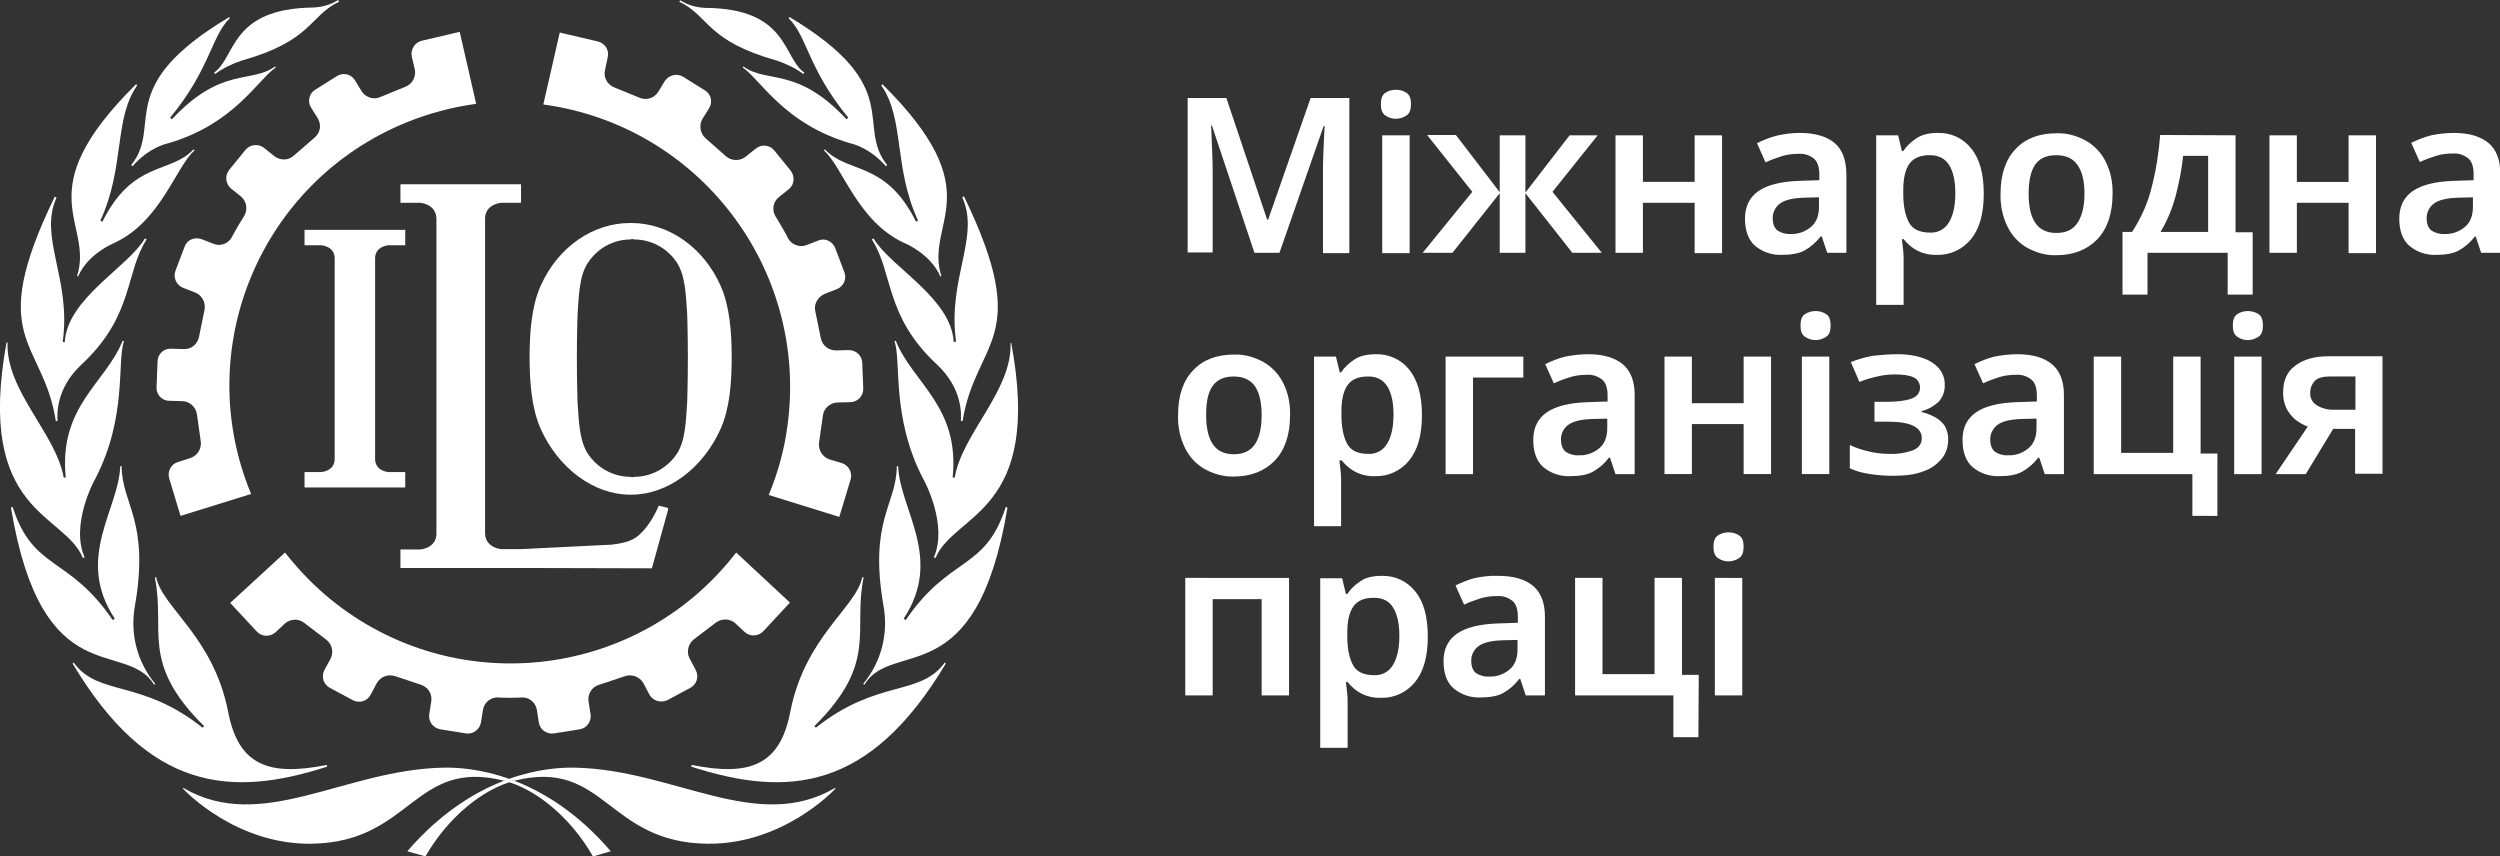 <svg xmlns="http://www.w3.org/2000/svg" xml:space="preserve" id="lockup" x="0" y="0" version="1.1" viewBox="0 0 729.8 250"><rect x="0" y="0" width="729.8" height="250" fill="#333333" stroke="none"/><style>.st0{fill:#fff}</style><path d="M69.4 66.1c-1.2 2.1-1.7 3.1-1.7 3.1-1 1.9-3.3 2.8-5.3 2l-3.6-1.4c-2-.7-4.2.2-4.9 2.2l-2.7 7.1c-.7 2 .3 4.1 2.2 4.9l3.6 1.4c2 .8 3.1 2.9 2.7 5.1l-1.6 7.8c-.4 2.1-2.2 3.7-4.4 3.6l-3.8-.1c-2.1-.1-3.9 1.6-3.9 3.7l-.3 7.6c-.1 2.1 1.6 3.9 3.7 3.9l3.9.1c2.2.1 3.9 1.8 4.2 3.9l1.1 7.8c.3 2.1-.9 4.2-3 4.9l-3.7 1.2c-2 .6-3.1 2.7-2.5 4.8l3.3 10.9 20.6-6.4c-17.6-42.4 2.7-91 45.2-108.4 6.6-2.7 13.4-4.5 20.5-5.5l-4.8-21-11.1 2.6c-2 .5-3.3 2.5-2.9 4.6l.9 3.8c.4 2.1-.7 4.2-2.7 5l-7.3 3c-2 .9-4.3.2-5.5-1.6l-2-3.3c-1.1-1.8-3.5-2.3-5.2-1.2l-6.4 4c-1.8 1.1-2.3 3.5-1.2 5.2l2 3.2c1.1 1.9.7 4.2-1 5.6l-6 5.2c-1.6 1.5-4 1.5-5.7.2l-3-2.4c-1.6-1.3-4-1.1-5.4.5l-4.8 5.9c-1.3 1.6-1.1 4 .5 5.4l3 2.4c1.6 1.4 2 3.8.9 5.6 0 .1-.6 1-1.9 3.1m79.4 137.6c2.5 0 3.5-.1 3.5-.1 2.1-.1 4 1.4 4.4 3.5l.6 3.8c.3 2.1 2.3 3.5 4.4 3.2l7.5-1.2c2.1-.3 3.5-2.3 3.2-4.4l-.6-3.8c-.3-2.1 1-4.2 3.1-4.8l7.5-2.5c2-.7 4.3.1 5.4 2l1.8 3.4c1 1.8 3.3 2.5 5.2 1.6l6.7-3.6c1.9-1 2.6-3.3 1.6-5.2l-1.8-3.4c-1-1.9-.4-4.3 1.3-5.6l6.3-4.8c1.7-1.3 4.1-1.3 5.7.1l2.8 2.6c1.5 1.4 3.9 1.3 5.4-.2l7.8-8.4-15.7-14.6c-28.1 36.4-80.3 43.1-116.7 15-5.6-4.3-10.6-9.4-15-15l-16 14.7 7.8 8.4c1.4 1.5 3.8 1.6 5.4.2l2.8-2.6c1.6-1.4 4-1.5 5.7-.1l6.3 4.8c1.7 1.3 2.3 3.6 1.3 5.6l-1.8 3.3c-1 1.9-.3 4.2 1.6 5.2l6.7 3.6c1.9 1 4.2.3 5.2-1.6l1.8-3.4c1.1-1.9 3.3-2.7 5.4-2l7.5 2.5c2.1.7 3.3 2.7 3 4.8l-.6 3.8c-.3 2.1 1.1 4 3.2 4.4l7.5 1.2c2.1.3 4-1.1 4.4-3.2l.6-3.8c.4-2.1 2.3-3.6 4.4-3.5-.1 0 .9.1 3.4.1m79.4-137.5c-1.2-2.1-1.8-3-1.8-3-1.1-1.8-.8-4.2.9-5.6l3-2.4c1.6-1.3 1.8-3.7.5-5.4l-4.8-5.9c-1.3-1.6-3.7-1.9-5.4-.5l-3 2.4c-1.7 1.3-4.1 1.2-5.7-.2l-5.9-5.2c-1.6-1.4-2-3.8-1-5.6l2-3.2c1.1-1.8.6-4.1-1.2-5.2l-6.4-4c-1.8-1.1-4.1-.5-5.3 1.2l-2 3.3c-1.2 1.8-3.5 2.5-5.5 1.6l-7.3-3c-2-.8-3.2-2.9-2.7-5l.8-3.8c.5-2.1-.8-4.1-2.9-4.6l-11.1-2.6-4.8 21c45.5 6.2 77.4 48 71.3 93.6-.9 7-2.8 13.9-5.5 20.4l20.6 6.4 3.3-10.9c.6-2-.5-4.1-2.5-4.8l-3.7-1.1c-2-.7-3.3-2.7-3-4.9l1.1-7.8c.2-2.1 2-3.8 4.2-3.9l3.9-.1c2.1-.1 3.7-1.8 3.7-3.9l-.3-7.6c-.1-2.1-1.8-3.7-3.9-3.7l-3.8.1c-2.2 0-4-1.5-4.4-3.6l-1.6-7.8c-.5-2.1.7-4.2 2.7-5.1l3.6-1.4c2-.8 2.9-3 2.2-4.9l-2.7-7.1c-.8-2-3-3-4.9-2.2l-3.6 1.4c-2 .7-4.3-.2-5.3-2.1-.1-.3-.6-1.2-1.8-3.3M29.7 64.4l-.1.2zm32.8-43.2.3.4c2.3-1.7 5-3 7.7-3.9C91.2 11.9 90.2 4.7 99 .5l-.3-.5c-2.2 1.4-4.7 2.1-7.3 2.2-24.3.3-22.5 14.5-28.9 19" class="st0"/><path d="m38.3 48.2.4.3c4.9-5.5 9.7-6.5 10.5-6.7 19.3-5.7 26-18.5 31.3-22.1l-.2-.3c-7.1 5.1-15.6-.1-30.1 15.4-.1.1-.5-.5-.5-.5 11.7-14.2 12-23.8 17.4-29l-.2-.3C32.7 25.4 47.7 36.5 38.3 48.2" class="st0"/><path d="M39.7 24.6c-32.2 31.9-12.2 40.1-17.2 56l.3.1c2.9-6.7 10.4-9.7 10.6-9.8 13.6-6.3 17.9-22.2 23.4-27l-.3-.3c-6.7 7.2-17.7 3.2-26.6 21.1 0 .1-.6-.3-.6-.3C36.5 48.8 33.2 34.7 40 25c0-.2-.1-.3-.3-.4" class="st0"/><path d="M16.3 122.9h.5c-.1-1.8-.6-9.4 7-16.5 15.3-14.2 12.7-26.8 19-36.5l-.5-.3C37.4 78 19.6 87.1 18.9 99.9c-.2 0-.4 0-.6-.1 2.6-18.3-7.1-30.5-1.8-42.1-.2-.1-.3-.2-.5-.3-20.5 42.1-3.5 41.5.3 65.5" class="st0"/><path d="m24.2 162.9.5-.2c-4.2-9.5 2.8-22.5 3.2-23.1 9.3-18 6.2-34.3 8.3-40l-.4-.1c-5 12.4-18.7 19.1-16.6 39.9h-.6C16.3 126.5 1.7 114.1 2.2 100h-.3c-9.1 50 16.9 49.6 22.3 62.9" class="st0"/><path d="m45 199.9.3-.3c-5.3-6.4-7.4-14.7-5.9-22.8 4.3-24.9-3.8-29.4-3.9-40.7h-.4c-.4 12.6-13.3 26.8-1.6 44.5l-.6.4C20 162.1 9.7 166.7 3.7 148c-.2 0-.4.1-.5.2 9.1 54.8 33.5 38.1 41.8 51.7" class="st0"/><path d="m95.5 223.8-.1-.5c-17 3.4-25.8.1-28.8-15.5-4.3-22-19.3-30.5-21-39.3-.1 0-.3 0-.4.1 3.2 15.5-4.4 24.8 14.4 43.4l-.5.4c-18-14.3-30.4-9-37.6-19l-.3.3c22.2 37.2 46.1 39.2 74.3 30.1" class="st0"/><path d="m53.4 230.2.1-.2c22.9 13.4 46.9-5.3 75.8-5.9 7.3-.2 29.1 1.2 49 24.4l-5.2 1.5c-6.6-11.5-16.8-19.8-26-22.1-26.4-6.6-26.9 18-56.2 18.4-21.8.3-36.7-15.2-37.5-16.1M267.6 64.4c.1.1.1.2.1.2 0-.1-.1-.2-.1-.2" class="st0"/><path d="M267.6 64.4c.1.1.1.2.1.2 0-.1-.1-.2-.1-.2m-237.9 0-.1.2z" class="st0"/><path d="M267.6 64.4c.1.1.1.2.1.2 0-.1-.1-.2-.1-.2m-32.8-43.2-.3.4c-2.3-1.7-5-3-7.7-3.9-20.7-5.8-19.7-13-28.5-17.2l.3-.4c2.2 1.4 4.7 2.1 7.3 2.2 24.3.2 22.5 14.4 28.9 18.9" class="st0"/><path d="m259 48.2-.4.3c-4.9-5.5-9.7-6.5-10.5-6.7-19.3-5.7-26-18.5-31.3-22.1l.2-.3c7.1 5.1 15.6-.1 30.1 15.4.1.1.5-.5.5-.5-11.7-14.2-12-23.8-17.4-29l.3-.3c34.1 20.4 19.1 31.5 28.5 43.2" class="st0"/><path d="M257.6 24.6c32.2 31.9 12.2 40.1 17.2 56l-.3.1c-2.9-6.7-10.4-9.7-10.6-9.8-13.6-6.3-17.9-22.2-23.4-27l.3-.3c6.7 7.2 17.7 3.2 26.6 21.1 0 .1.6-.3.6-.3-7.2-15.6-3.9-29.7-10.7-39.4.1-.2.2-.3.3-.4" class="st0"/><path d="M281 122.9h-.5c.1-1.8.6-9.4-7-16.5-15.3-14.2-12.7-26.8-19-36.5l.5-.3c4.9 8.3 22.7 17.4 23.4 30.2.2 0 .5 0 .7-.1-2.6-18.3 7.1-30.5 1.8-42.1.2-.1.3-.2.5-.3 20.4 42.2 3.5 41.6-.4 65.6" class="st0"/><path d="m273.1 162.9-.5-.2c4.2-9.5-2.8-22.5-3.2-23.1-9.3-18-6.2-34.3-8.3-40l.4-.1c5 12.4 18.7 19.1 16.6 39.9h.6c2.2-12.9 16.8-25.3 16.3-39.3h.2c9.3 49.9-16.6 49.5-22.1 62.8" class="st0"/><path d="m252.3 199.9-.3-.3c5.3-6.4 7.4-14.7 5.9-22.8-4.3-24.9 3.8-29.4 3.9-40.7h.4c.4 12.6 13.3 26.8 1.6 44.5l.6.4c12.9-18.9 23.2-14.3 29.2-33 .2 0 .4.1.5.2-9.1 54.8-33.5 38.1-41.8 51.7" class="st0"/><path d="m201.8 223.8.1-.5c17 3.4 25.8.1 28.8-15.5 4.3-22 19.3-30.5 21-39.3.1 0 .3 0 .4.1-3.2 15.5 4.4 24.8-14.4 43.4l.5.4c18-14.3 30.4-9 37.6-19l.3.3c-22.2 37.2-46.1 39.2-74.3 30.1" class="st0"/><path d="m243.9 230.2-.1-.2c-22.9 13.4-46.9-5.3-75.9-5.9-7.3-.2-29 1.2-49 24.4l5.3 1.5c6.6-11.5 16.8-19.7 26-22.1 26.4-6.6 26.9 18 56.2 18.4 21.8.3 36.7-15.2 37.5-16.1M29.7 64.4l-.1.2zm0 0-.1.2zm237.9 0c.1.1.1.2.1.2 0-.1-.1-.2-.1-.2m-83.3.7h-.4c-10.7 0-21 6.9-26.1 18.4-2.6 5.8-3.2 13.4-3.2 20.8s.6 14.9 3.2 20.8c5.1 11.5 15.5 19.3 26.1 19.3h.4c10.7 0 21-7.8 26.1-19.3 2.6-5.8 3.2-13.4 3.2-20.8s-.6-14.9-3.2-20.8C205.3 72 195 65.1 184.3 65.1m16.5 39.6c0 6.9-.2 12.8-.2 12.8-.4 5.6-.5 11.3-3.1 15.1-2.8 4.1-7.4 6.6-12.4 6.6l-.2.1h-.6l-.2-.1c-5 0-9.6-2.5-12.4-6.6-2.6-3.9-2.7-9.5-3.1-15.1 0 0-.2-5.9-.2-12.7v-.3c0-6.9.2-12.8.2-12.8.4-5.6.5-11.3 3.1-15.1 2.8-4.2 7.4-6.7 12.4-6.7l.2-.1h.6l.2.1c5 0 9.6 2.5 12.4 6.6 2.6 3.9 2.7 9.5 3.1 15.1 0 0 .2 5.9.2 12.7z" class="st0"/><path d="M192.3 147.6s-2.1 5.5-6 8.8c-2.1 1.8-5.3 2.3-7.8 2.6l-26.4 1.3h-5.8s-4.4-.3-4.7-4.4V63.6c.2-4.1 4.7-4.4 4.7-4.4h5.8v-5.4h-35.2v5.4h5.8s4.4.3 4.7 4.4V156c-.2 4.1-4.7 4.4-4.7 4.4h-5.8v5.4h35.2l38.2.1 4.7-17v-.6z" class="st0"/><path d="M109.5 75.2c.2-3.4 3.9-3.6 3.9-3.6h4.9v-4.5H88.9v4.5h4.9s3.7.2 3.9 3.6v59c-.2 3.4-3.9 3.6-3.9 3.6h-4.9v4.5h29.4v-4.5h-4.9s-3.7-.2-3.9-3.6zm256.7-1.4-12.4-37.1h-.3c.1.8.2 2 .2 3.6.1 1.5.1 3.2.2 5s.1 3.5.1 5v23.4h-7.3V28.6H358l11.9 35.5h.3l12.4-35.5h11.3v45.3h-7.7V50c0-1.4 0-3 .1-4.7s.1-3.3.2-4.9.1-2.7.2-3.6h-.3l-12.9 37zm41.3-47.6c1.1 0 2.2.3 3.1.9s1.3 1.7 1.3 3.3-.4 2.7-1.3 3.3c-1.9 1.3-4.4 1.3-6.2 0-.9-.6-1.3-1.7-1.3-3.3s.4-2.7 1.3-3.3 2-.9 3.1-.9m4 13.3v34.4h-8V39.5zm54.9 0L453.2 56l14.4 17.8H459l-13.7-17.4v17.4h-7.5V56.4L424 73.8h-8.7L429.8 56l-13.2-16.6h8.4l12.8 16.7V39.5h7.5v16.7l12.9-16.7zm13.2 0v13.6h15.1V39.5h8v34.4h-8V59.2h-15.1v14.6h-8V39.5zm45.8-.7c4.4 0 7.8 1 10.1 2.9s3.4 4.9 3.5 9v23.1h-5.6l-1.6-4.8h-.3c-1.3 1.7-2.9 3.1-4.7 4.1-1.6.9-3.9 1.3-6.7 1.3-2.8.1-5.5-.8-7.7-2.6-2-1.7-3-4.4-3-8 0-3.5 1.3-6.2 3.9-8s6.5-2.8 11.8-3l6-.2V51c0-2.2-.5-3.8-1.6-4.7-1.2-1-2.8-1.5-4.4-1.4-1.7 0-3.4.2-5 .7s-3.2 1.1-4.7 1.8l-2.5-5.6c1.8-.9 3.8-1.7 5.8-2.2 2.1-.5 4.4-.8 6.7-.8m5.6 18.8-4.2.1c-3.5.1-5.9.7-7.3 1.8-1.3 1-2.1 2.7-2 4.3 0 1.6.5 2.8 1.4 3.5 1.1.7 2.4 1.1 3.8 1 2.1.1 4.2-.6 5.9-2 1.6-1.3 2.4-3.3 2.4-5.9zm34.7-18.8c3.8-.1 7.3 1.5 9.7 4.5 2.5 3 3.7 7.4 3.7 13.3s-1.3 10.3-3.8 13.3c-2.4 2.9-6 4.6-9.8 4.5-2.1.1-4.3-.4-6.1-1.4-1.4-.8-2.7-1.9-3.7-3.2h-.5c.1.8.2 1.7.3 2.6s.2 1.8.2 2.7V89h-8V39.5h6.4l1.1 4.6h.4c1-1.5 2.3-2.7 3.8-3.7 1.6-1.1 3.7-1.6 6.3-1.6m-2.3 6.5c-2.8 0-4.8.8-6 2.5s-1.8 4.2-1.8 7.7v1c0 3.7.6 6.5 1.7 8.5s3.2 2.9 6.2 2.9c2.3.1 4.4-1.1 5.5-3.1q1.8-3 1.8-8.4c0-3.5-.6-6.3-1.8-8.2s-3-2.9-5.6-2.9m53.3 11.3c0 5.7-1.5 10.1-4.4 13.2-3 3.1-7 4.7-12 4.7-2.9.1-5.8-.7-8.4-2.1-2.5-1.4-4.5-3.5-5.8-6.1-1.5-3-2.2-6.3-2.1-9.7 0-5.7 1.5-10.1 4.4-13.1 2.9-3.1 6.9-4.6 12-4.6 2.9-.1 5.8.7 8.4 2.1 2.5 1.4 4.5 3.5 5.8 6 1.5 2.9 2.2 6.2 2.1 9.6m-24.5 0c0 3.6.6 6.4 1.9 8.4s3.4 3 6.2 3c2.9 0 4.9-1 6.2-3s2-4.8 2-8.4-.6-6.4-2-8.4-3.4-2.9-6.3-2.9-4.9 1-6.2 2.9q-1.8 2.85-1.8 8.4m60.4-17.1v28.3h5V86h-7.3V73.8h-23.4V86h-7.3V67.7h2.8c2.6-4 4.6-8.4 5.7-13 1.3-5 2.1-10.1 2.5-15.3zm-8 6h-7.3c-.4 4-1.2 7.9-2.2 11.8-1 3.6-2.4 7.1-4.4 10.4h13.9zm25.9-6v13.6h15.1V39.5h8v34.4h-8V59.2h-15.1v14.6h-8V39.5zm45.8-.7c4.4 0 7.8 1 10.1 2.9s3.5 4.9 3.5 9v23.1h-5.6l-1.6-4.8h-.2c-1.3 1.7-2.9 3.1-4.7 4.1-1.6.9-3.9 1.3-6.7 1.3-2.8.1-5.5-.8-7.7-2.6-2-1.7-3-4.4-3-8 0-3.5 1.3-6.2 3.9-8s6.5-2.8 11.8-3l6-.2v-1.7c0-2.2-.5-3.8-1.6-4.7-1.3-1-2.8-1.5-4.4-1.4-1.7 0-3.4.2-5 .7s-3.2 1.1-4.7 1.8l-2.5-5.6c1.8-.9 3.8-1.7 5.8-2.2 2-.4 4.3-.7 6.6-.7m5.6 18.8-4.2.1c-3.5.1-5.9.7-7.3 1.8-1.3 1-2.1 2.7-2 4.3 0 1.6.5 2.8 1.4 3.5 1.1.7 2.4 1.1 3.8 1 2.1.1 4.2-.6 5.9-2 1.6-1.3 2.4-3.3 2.4-5.9zm-345.3 63.6c0 5.7-1.5 10.1-4.4 13.2-3 3.1-7 4.7-12 4.7-2.9.1-5.8-.7-8.4-2.1-2.5-1.4-4.5-3.5-5.8-6.1-1.5-3-2.2-6.3-2.1-9.7 0-5.7 1.5-10.1 4.4-13.1 2.9-3.1 6.9-4.6 12-4.6 2.9-.1 5.8.7 8.4 2.1 2.5 1.4 4.5 3.5 5.8 6 1.5 2.9 2.2 6.2 2.1 9.6m-24.5 0c0 3.6.6 6.4 1.9 8.4s3.4 3 6.2 3 4.9-1 6.2-3 1.9-4.8 1.9-8.4-.6-6.4-1.9-8.4c-1.3-1.9-3.4-2.9-6.3-2.9s-4.9 1-6.2 2.9-1.8 4.7-1.8 8.4m49.6-17.8c3.7-.1 7.3 1.5 9.7 4.5s3.7 7.4 3.7 13.3-1.3 10.3-3.8 13.3c-2.4 2.9-6 4.6-9.8 4.5-2.1.1-4.3-.4-6.1-1.4-1.4-.8-2.7-1.9-3.7-3.2h-.7c.1.8.2 1.7.3 2.6s.2 1.8.2 2.7v13.9h-7.9v-49.5h6.4l1.1 4.6h.4c1-1.5 2.3-2.7 3.8-3.7 1.6-1.1 3.7-1.6 6.4-1.6m-2.3 6.5c-2.8 0-4.8.8-6 2.5s-1.8 4.2-1.8 7.7v1c0 3.7.6 6.5 1.7 8.5s3.2 2.9 6.2 2.9c2.3.1 4.4-1.1 5.5-3.1q1.8-3 1.8-8.4c0-3.5-.6-6.3-1.8-8.2s-3-2.9-5.6-2.9m45.3-5.8v6.1H430v28.2h-8v-34.3zm18.9-.7c4.4 0 7.8 1 10.1 2.9s3.5 4.9 3.5 9v23.1h-5.6l-1.6-4.8h-.3c-1.3 1.7-2.9 3.1-4.7 4.1-1.6.9-3.9 1.3-6.7 1.3-2.8.1-5.5-.8-7.7-2.6-2-1.7-3-4.4-3-8 0-3.5 1.3-6.2 3.9-8s6.5-2.8 11.8-3l6-.2v-1.7c0-2.2-.5-3.8-1.6-4.7-1.3-1-2.8-1.5-4.4-1.4-1.7 0-3.4.2-5 .7s-3.2 1.1-4.7 1.8l-2.5-5.6c1.8-.9 3.8-1.7 5.8-2.2 2.1-.4 4.4-.7 6.7-.7m5.6 18.8-4.2.1c-3.5.1-5.9.7-7.3 1.8-1.3 1-2.1 2.7-2 4.3 0 1.6.5 2.8 1.4 3.5 1.1.7 2.4 1.1 3.8 1 2.1.1 4.2-.6 5.9-2 1.6-1.3 2.4-3.3 2.4-5.9zm24.7-18.1v13.6H509v-13.6h8v34.3h-8v-14.6h-15.1v14.6h-8v-34.3zM530 90.8c1.1 0 2.2.3 3.1.9s1.3 1.7 1.3 3.3-.4 2.7-1.3 3.3c-1.9 1.3-4.4 1.3-6.2 0-.9-.6-1.3-1.7-1.3-3.3s.4-2.7 1.3-3.3 2-.9 3.1-.9m4 13.3v34.3h-8v-34.3zm20.1-.7c2.3 0 4.7.3 6.9 1 1.9.6 3.6 1.6 4.9 3 1.2 1.4 1.9 3.2 1.8 5 .1 1.8-.6 3.6-1.8 4.9-1.4 1.3-3 2.2-4.9 2.7v.3q1.95.45 3.9 1.5c1.1.6 2.1 1.5 2.8 2.5.7 1.3 1.1 2.7 1 4.2 0 1.9-.6 3.7-1.7 5.2-1.4 1.7-3.2 3.1-5.3 3.8-2.4 1-5.4 1.4-9.1 1.4-2.4 0-4.9-.2-7.2-.6-1.9-.3-3.7-.8-5.4-1.6v-6.8c1.7.8 3.4 1.4 5.2 1.8 2.2.6 4.4.8 6.6.8 2.2.1 4.4-.3 6.5-1q2.7-1.05 2.7-3.6c0-3.2-3.3-4.8-9.8-4.8h-4v-5.8h3.5q4.65 0 7.2-.9c1.7-.6 2.6-1.7 2.6-3.3 0-1.2-.7-2.4-1.8-2.9-1.2-.6-3-.9-5.5-.9-1.8 0-3.5.2-5.2.6-1.8.4-3.5.9-5.2 1.6l-2.5-5.8c2-.8 4.1-1.4 6.2-1.8 2.6-.3 5.1-.5 7.6-.5m34.8 0c4.4 0 7.8 1 10.1 2.9s3.5 4.9 3.5 9v23.1h-5.6l-1.6-4.8h-.3c-1.3 1.7-2.9 3.1-4.7 4.1-1.6.9-3.9 1.3-6.7 1.3-2.8.1-5.5-.8-7.7-2.6-2-1.7-3-4.4-3-8 0-3.5 1.3-6.2 3.9-8s6.5-2.8 11.8-3l6-.2v-1.7c0-2.2-.5-3.8-1.6-4.7-1.3-1-2.8-1.5-4.4-1.4-1.7 0-3.4.2-5 .7s-3.2 1.1-4.7 1.8l-2.5-5.6c1.8-.9 3.8-1.7 5.8-2.2 2.1-.4 4.4-.7 6.7-.7m5.6 18.8-4.2.1c-3.5.1-5.9.7-7.3 1.8-1.3 1-2.1 2.7-2 4.3 0 1.6.5 2.8 1.4 3.5 1.1.7 2.4 1.1 3.8 1 2.1.1 4.2-.6 5.9-2 1.6-1.3 2.4-3.3 2.4-5.9zm52.8 28.4H640v-12.2h-28.8v-34.3h8v28.1h15.2v-28.1h8v28.3h4.9zm8.9-59.8c1.1 0 2.2.3 3.1.9s1.3 1.7 1.3 3.3-.4 2.7-1.3 3.3c-1.9 1.3-4.4 1.3-6.2 0-.9-.6-1.3-1.7-1.3-3.3s.4-2.7 1.3-3.3 2-.9 3.1-.9m4 13.3v34.3h-8v-34.3zm12.9 34.3h-8.8l9.4-13.9c-1.3-.4-2.4-1.1-3.5-1.9q-1.65-1.35-2.7-3.3c-.7-1.5-1.1-3.2-1-4.9 0-3.4 1.2-6 3.6-7.7q3.6-2.7 9.6-2.7h15.8v34.3h-8v-13.1h-6.4zm1.3-23.8c-.1 1.5.6 2.9 1.9 3.7 1.5.9 3.3 1.4 5 1.3h6.3v-9.7h-7.5c-2 0-3.5.4-4.4 1.3-.8.9-1.3 2.1-1.3 3.4m-298.1 54.1V203h-8v-28.1H354V203h-8v-34.3zm27.1-.6c3.7-.1 7.3 1.5 9.7 4.5 2.5 3 3.7 7.4 3.7 13.3s-1.3 10.3-3.8 13.3c-2.4 2.9-6 4.6-9.8 4.5-2.1.1-4.3-.4-6.1-1.4-1.4-.8-2.7-1.9-3.7-3.2h-.5c.1.8.2 1.7.3 2.6s.2 1.8.2 2.7v13.9h-8v-49.5h6.4l1.1 4.6h.4c1-1.5 2.3-2.7 3.8-3.7 1.5-1.1 3.6-1.6 6.3-1.6m-2.3 6.4c-2.8 0-4.8.8-6 2.5s-1.8 4.2-1.8 7.7v1c0 3.7.6 6.5 1.7 8.5s3.2 2.9 6.2 2.9c2.3.1 4.4-1.1 5.5-3.1q1.8-3 1.8-8.4c0-3.5-.6-6.3-1.8-8.2-1.1-1.9-3-2.9-5.6-2.9m36.3-6.4c4.4 0 7.8 1 10.1 2.9s3.5 4.9 3.5 9v23h-5.6l-1.6-4.8h-.3c-1.3 1.7-2.9 3.1-4.7 4.1-1.6.9-3.9 1.3-6.7 1.3-2.8.1-5.5-.8-7.7-2.6-2-1.7-3-4.4-3-8 0-3.5 1.3-6.2 3.9-8s6.5-2.8 11.8-3l6-.2v-1.7c0-2.2-.5-3.8-1.6-4.7-1.3-1-2.8-1.5-4.4-1.4-1.7 0-3.4.2-5 .7s-3.2 1.1-4.7 1.8l-2.5-5.6c1.8-.9 3.8-1.7 5.8-2.2 2.1-.4 4.4-.7 6.7-.6m5.6 18.7-4.2.1c-3.5.1-5.9.7-7.3 1.8-1.3 1-2.1 2.7-2 4.3 0 1.6.5 2.8 1.4 3.5 1.1.7 2.4 1.1 3.8 1 2.1.1 4.2-.6 5.9-2 1.6-1.3 2.4-3.3 2.4-5.9zm52.8 28.4h-7.3V203h-28.7v-34.3h8v28.1H483v-28.1h8V197h4.9zm8.8-59.8c1.1 0 2.2.3 3.1.9s1.3 1.7 1.3 3.3-.4 2.7-1.3 3.3c-1.9 1.3-4.4 1.3-6.2 0-.9-.6-1.3-1.7-1.3-3.3s.4-2.7 1.3-3.3 2-.9 3.1-.9m4 13.3V203h-8v-34.3z" class="st0"/></svg>